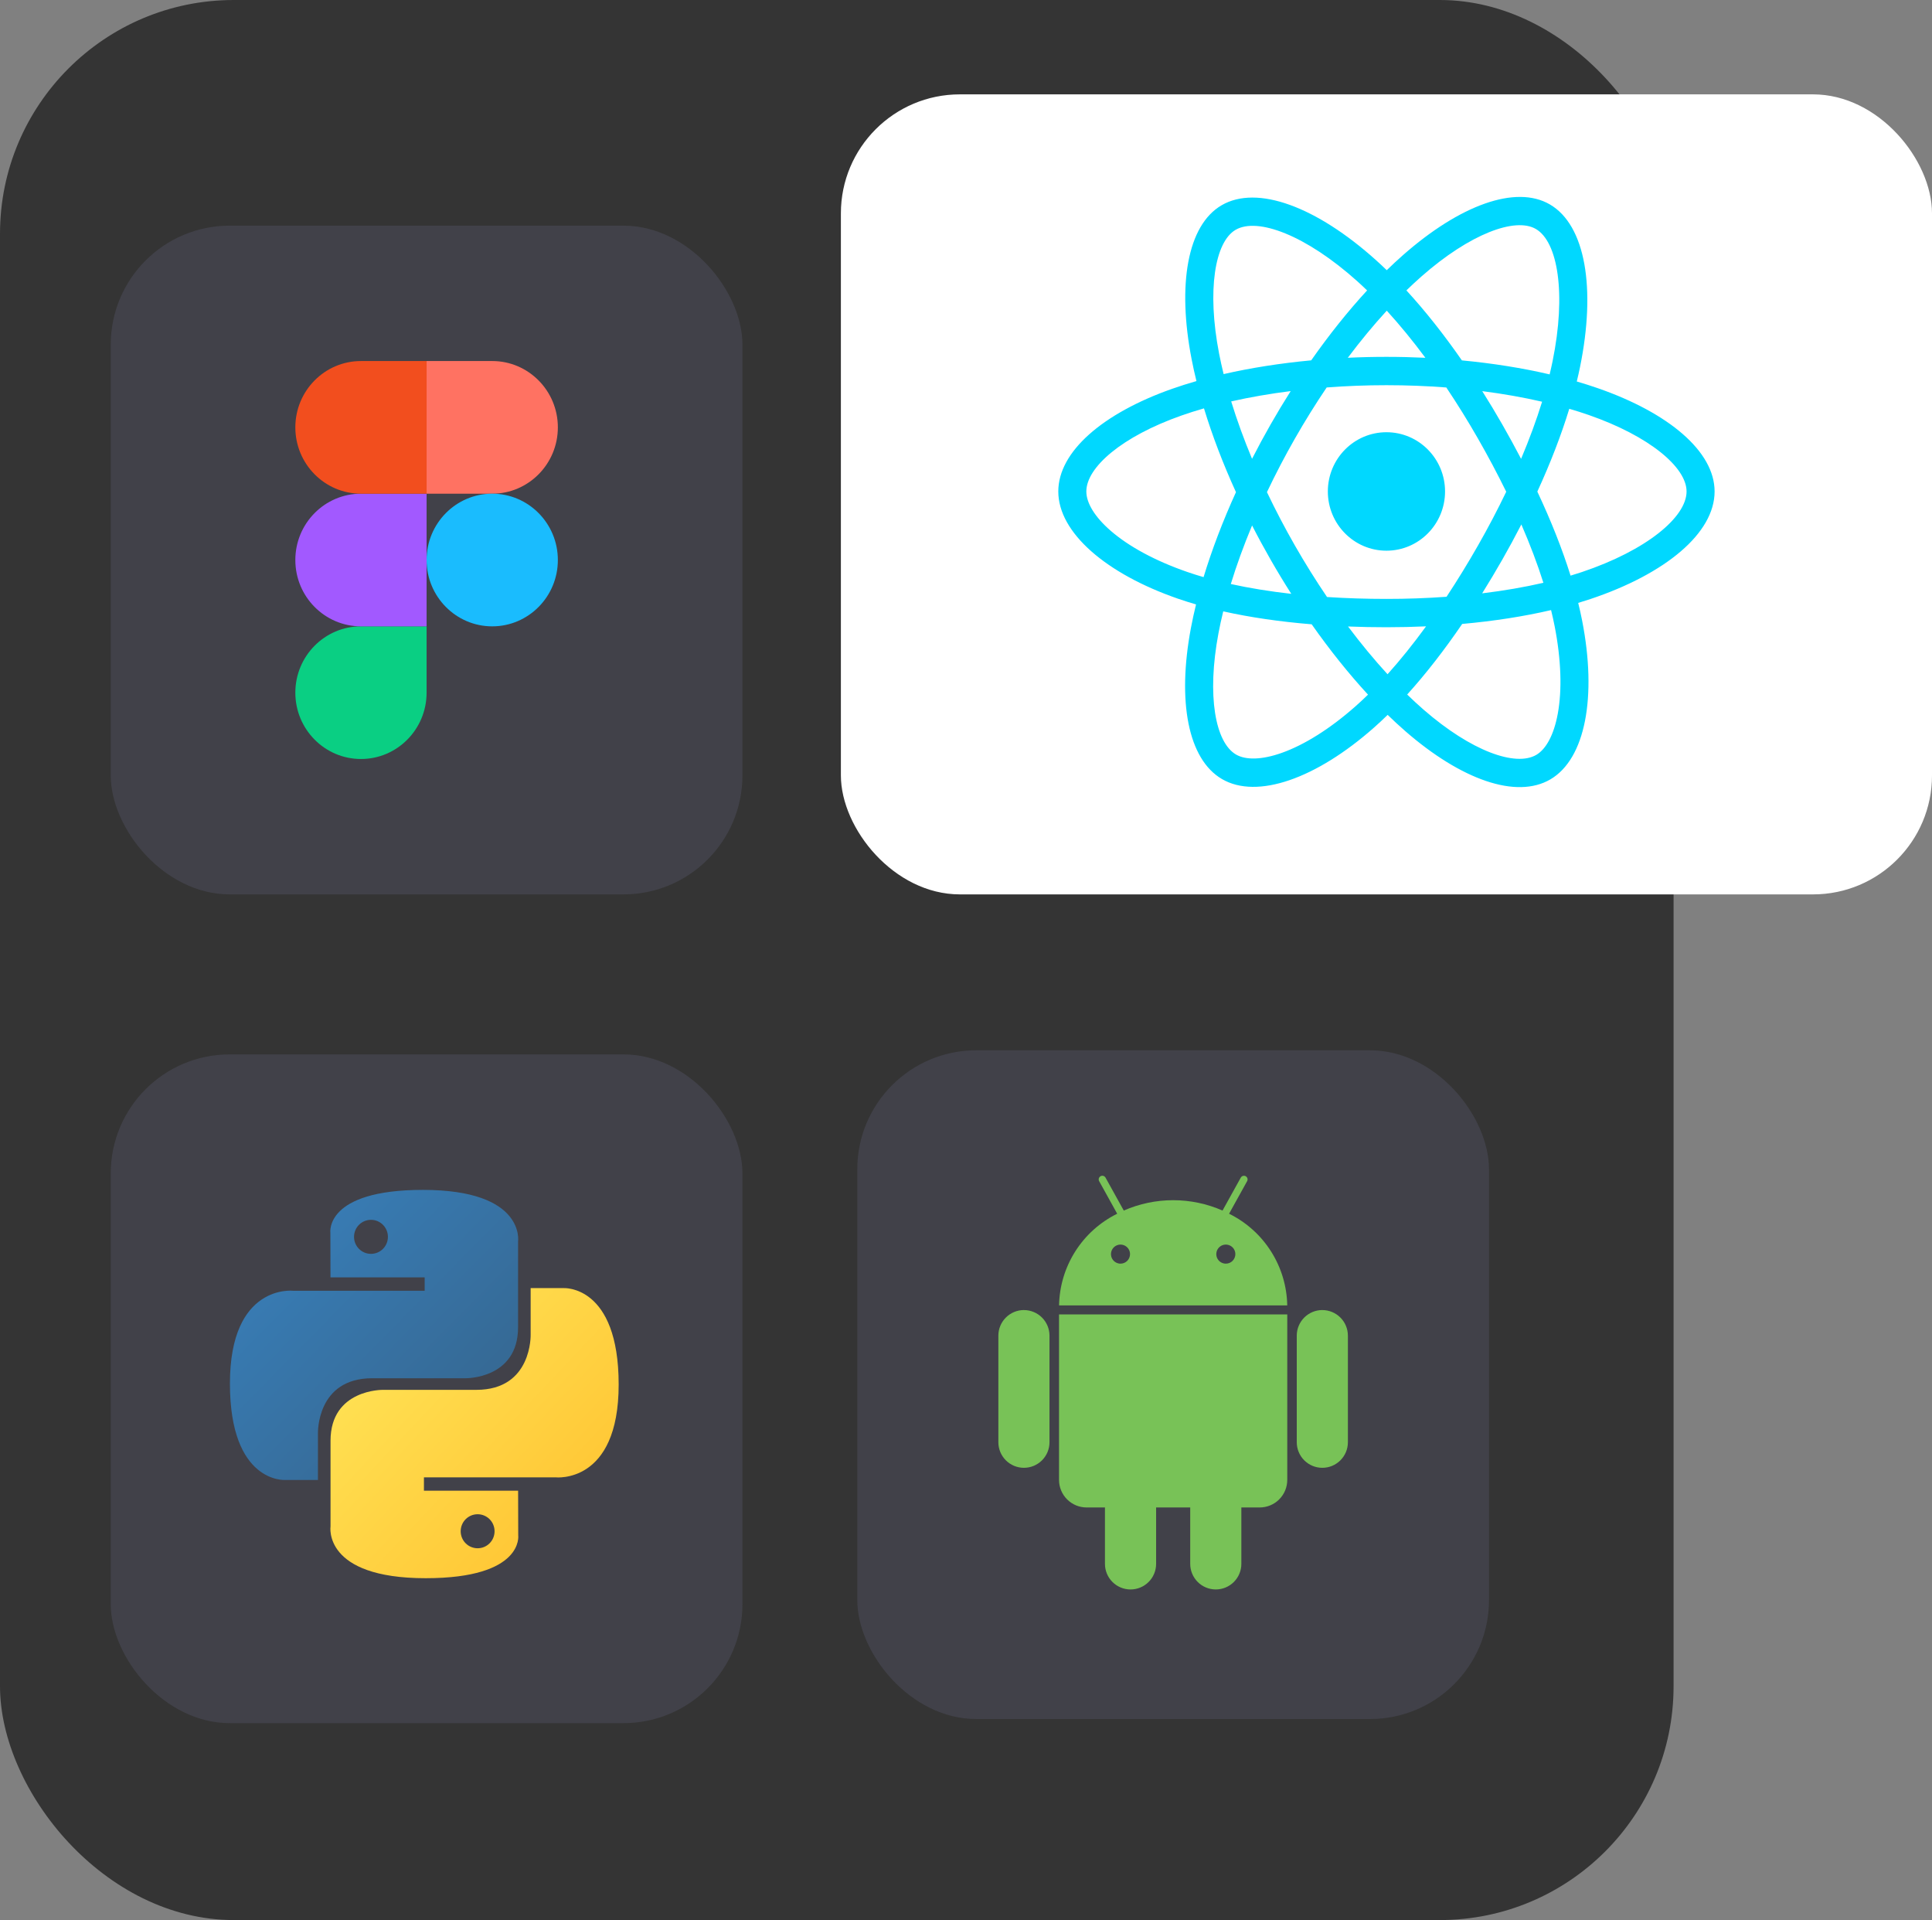 <svg width="471" height="468" viewBox="0 0 471 468" fill="none" xmlns="http://www.w3.org/2000/svg">
<rect x="0" y="0" width="471" height="468" fill="#808080" stroke="none"/>
<rect width="408" height="468" rx="57" fill="#343434"/>
<rect x="27" y="55" width="154" height="163" rx="29" fill="#414149"/>
<rect x="27" y="257" width="154" height="163" rx="29" fill="#414149"/>
<rect x="209" y="256" width="154" height="163" rx="29" fill="#414149"/>
<rect x="205" y="23" width="266" height="195" rx="29" fill="white"/>
<g clip-path="url(#clip0_492_145)">
<path d="M389.552 94.626C387.849 94.035 386.132 93.488 384.402 92.985C384.692 91.785 384.96 90.6 385.198 89.435C389.096 70.31 386.548 54.903 377.842 49.83C369.495 44.967 355.844 50.038 342.058 62.162C340.699 63.359 339.371 64.591 338.074 65.856C337.205 65.015 336.322 64.19 335.423 63.382C320.974 50.418 306.492 44.954 297.796 50.042C289.456 54.92 286.987 69.404 290.497 87.529C290.846 89.324 291.24 91.11 291.679 92.885C289.629 93.474 287.651 94.1 285.758 94.767C268.818 100.735 258 110.089 258 119.79C258 129.81 269.614 139.861 287.257 145.955C288.688 146.447 290.13 146.903 291.583 147.322C291.111 149.234 290.692 151.158 290.327 153.093C286.981 170.904 289.594 185.046 297.911 189.893C306.501 194.899 320.918 189.754 334.956 177.353C336.095 176.345 337.208 175.308 338.295 174.244C339.7 175.613 341.142 176.943 342.62 178.231C356.219 190.056 369.649 194.831 377.958 189.97C386.539 184.95 389.329 169.758 385.708 151.274C385.422 149.826 385.102 148.386 384.748 146.953C385.761 146.65 386.754 146.338 387.723 146.013C406.066 139.873 418 129.944 418 119.79C418 110.053 406.833 100.637 389.552 94.626ZM385.574 139.458C384.699 139.75 383.801 140.032 382.886 140.307C380.861 133.829 378.129 126.941 374.784 119.824C377.976 112.876 380.603 106.076 382.571 99.64C384.208 100.119 385.796 100.624 387.327 101.156C402.134 106.307 411.165 113.922 411.165 119.79C411.165 126.04 401.411 134.154 385.574 139.458ZM379.003 152.616C380.604 160.789 380.832 168.178 379.771 173.955C378.819 179.146 376.902 182.606 374.533 183.993C369.491 186.942 358.707 183.109 347.078 172.996C345.703 171.798 344.362 170.562 343.055 169.288C347.564 164.306 352.069 158.514 356.467 152.08C364.202 151.387 371.509 150.253 378.136 148.705C378.455 150.001 378.744 151.305 379.003 152.616ZM312.548 183.483C307.621 185.241 303.697 185.291 301.326 183.909C296.279 180.968 294.181 169.613 297.042 154.382C297.383 152.582 297.772 150.792 298.211 149.014C304.764 150.479 312.019 151.533 319.772 152.168C324.199 158.463 328.835 164.249 333.507 169.315C332.514 170.286 331.498 171.232 330.459 172.153C324.251 177.636 318.03 181.526 312.548 183.483ZM289.469 139.419C281.667 136.724 275.224 133.222 270.808 129.4C266.839 125.966 264.836 122.557 264.836 119.79C264.836 113.903 273.521 106.393 288.008 101.289C289.766 100.67 291.606 100.086 293.516 99.538C295.518 106.119 298.144 113 301.314 119.958C298.103 127.019 295.439 134.01 293.417 140.669C292.091 140.285 290.775 139.868 289.469 139.419ZM297.205 86.202C294.198 70.674 296.195 58.96 301.221 56.02C306.573 52.888 318.409 57.353 330.885 68.547C331.699 69.279 332.499 70.025 333.286 70.786C328.637 75.83 324.044 81.573 319.656 87.831C312.131 88.536 304.927 89.668 298.305 91.184C297.897 89.533 297.53 87.872 297.205 86.203V86.202ZM366.222 103.424C364.658 100.694 363.035 97.998 361.356 95.338C366.461 95.99 371.353 96.856 375.946 97.915C374.567 102.381 372.848 107.051 370.825 111.838C369.346 109.003 367.812 106.197 366.222 103.424ZM338.077 75.722C341.229 79.174 344.387 83.027 347.493 87.208C341.193 86.908 334.882 86.906 328.582 87.204C331.691 83.062 334.875 79.214 338.077 75.722ZM309.751 103.471C308.181 106.223 306.675 109.01 305.234 111.832C303.244 107.062 301.541 102.371 300.151 97.842C304.716 96.81 309.584 95.966 314.656 95.325C312.958 98.001 311.323 100.717 309.751 103.471V103.471ZM314.802 144.746C309.561 144.155 304.62 143.355 300.056 142.351C301.469 137.74 303.209 132.95 305.243 128.077C306.689 130.901 308.202 133.691 309.778 136.443C311.399 139.273 313.078 142.044 314.802 144.746ZM338.266 164.344C335.026 160.813 331.794 156.905 328.639 152.702C331.702 152.824 334.826 152.886 338 152.886C341.261 152.886 344.485 152.812 347.658 152.669C344.543 156.947 341.397 160.861 338.266 164.344ZM370.889 127.828C373.028 132.755 374.831 137.52 376.262 142.051C371.623 143.121 366.614 143.983 361.337 144.623C363.028 141.913 364.666 139.171 366.249 136.396C367.858 133.575 369.406 130.719 370.889 127.828ZM360.328 132.945C357.904 137.199 355.345 141.373 352.652 145.459C347.776 145.808 342.889 145.982 338 145.979C333.021 145.979 328.177 145.823 323.514 145.517C320.751 141.44 318.143 137.259 315.693 132.983H315.694C313.256 128.729 310.978 124.383 308.867 119.955C310.973 115.526 313.243 111.178 315.673 106.921L315.673 106.922C318.101 102.664 320.689 98.501 323.431 94.441C328.189 94.077 333.068 93.888 337.999 93.888H338C342.954 93.888 347.839 94.079 352.596 94.446C355.31 98.499 357.881 102.648 360.306 106.885C362.743 111.132 365.044 115.459 367.203 119.857C365.066 124.301 362.773 128.666 360.328 132.945ZM374.428 55.814C379.786 58.936 381.869 71.528 378.503 88.041C378.288 89.094 378.047 90.167 377.784 91.255C371.146 89.707 363.938 88.555 356.391 87.84C351.994 81.513 347.439 75.762 342.866 70.782C344.064 69.615 345.291 68.478 346.546 67.372C358.358 56.984 369.398 52.883 374.428 55.814ZM338 105.352C345.891 105.352 352.287 111.817 352.287 119.79C352.287 127.764 345.891 134.228 338 134.228C330.109 134.228 323.713 127.764 323.713 119.79C323.713 111.817 330.109 105.352 338 105.352Z" fill="#00D8FF"/>
</g>
<g clip-path="url(#clip1_492_145)">
<path d="M88 185C96.832 185 104 177.757 104 168.833V152.667H88C79.168 152.667 72 159.909 72 168.833C72 177.757 79.168 185 88 185Z" fill="#0ACF83"/>
<path d="M72 136.5C72 127.576 79.168 120.333 88 120.333H104V152.667H88C79.168 152.667 72 145.424 72 136.5Z" fill="#A259FF"/>
<path d="M72 104.167C72 95.243 79.168 88 88 88H104V120.333H88C79.168 120.333 72 113.091 72 104.167Z" fill="#F24E1E"/>
<path d="M104 88H120C128.832 88 136 95.243 136 104.167C136 113.091 128.832 120.333 120 120.333H104V88Z" fill="#FF7262"/>
<path d="M136 136.5C136 145.424 128.832 152.667 120 152.667C111.168 152.667 104 145.424 104 136.5C104 127.576 111.168 120.333 120 120.333C128.832 120.333 136 127.576 136 136.5Z" fill="#1ABCFE"/>
</g>
<g clip-path="url(#clip2_492_145)">
<path d="M103.099 290.027C79.04 290.027 80.542 300.501 80.542 300.501L80.569 311.353H103.528V314.611H71.45C71.45 314.611 56.055 312.858 56.055 337.228C56.055 361.599 69.492 360.735 69.492 360.735H77.511V349.426C77.511 349.426 77.079 335.936 90.734 335.936H113.505C113.505 335.936 126.299 336.143 126.299 323.523V302.655C126.299 302.655 128.242 290.027 103.099 290.027ZM90.439 297.324C90.982 297.324 91.519 297.431 92.02 297.639C92.522 297.847 92.977 298.153 93.361 298.538C93.744 298.923 94.049 299.38 94.256 299.883C94.463 300.387 94.57 300.926 94.569 301.471C94.57 302.015 94.463 302.555 94.256 303.058C94.049 303.561 93.744 304.019 93.361 304.404C92.977 304.789 92.522 305.094 92.02 305.303C91.519 305.511 90.982 305.618 90.439 305.617C89.897 305.618 89.359 305.511 88.858 305.303C88.357 305.094 87.901 304.789 87.517 304.404C87.134 304.019 86.83 303.561 86.622 303.058C86.415 302.555 86.308 302.015 86.309 301.471C86.308 300.926 86.415 300.387 86.622 299.883C86.83 299.38 87.134 298.923 87.517 298.538C87.901 298.153 88.357 297.847 88.858 297.639C89.359 297.431 89.897 297.324 90.439 297.324Z" fill="url(#paint0_linear_492_145)"/>
<path d="M103.78 384.674C127.839 384.674 126.337 374.2 126.337 374.2L126.31 363.349H103.351V360.091H135.429C135.429 360.091 150.824 361.844 150.824 337.473C150.824 313.102 137.386 313.966 137.386 313.966H129.367V325.275C129.367 325.275 129.799 338.765 116.144 338.765H93.373C93.373 338.765 80.58 338.558 80.58 351.178V372.046C80.58 372.046 78.637 384.674 103.78 384.674H103.78ZM116.44 377.378C115.897 377.378 115.36 377.271 114.858 377.063C114.357 376.855 113.902 376.549 113.518 376.164C113.134 375.779 112.83 375.322 112.623 374.819C112.415 374.315 112.309 373.776 112.309 373.231C112.309 372.686 112.415 372.147 112.623 371.644C112.83 371.14 113.134 370.683 113.518 370.298C113.902 369.913 114.357 369.607 114.858 369.399C115.36 369.191 115.897 369.084 116.44 369.084C116.982 369.084 117.519 369.191 118.021 369.399C118.522 369.607 118.978 369.913 119.361 370.298C119.745 370.683 120.049 371.14 120.257 371.643C120.464 372.147 120.57 372.686 120.57 373.231C120.57 373.775 120.464 374.315 120.257 374.818C120.049 375.321 119.745 375.779 119.361 376.164C118.978 376.549 118.522 376.854 118.021 377.063C117.519 377.271 116.982 377.378 116.44 377.377V377.378Z" fill="url(#paint1_linear_492_145)"/>
</g>
<path d="M299.635 295.837L304.035 287.899C304.092 287.797 304.127 287.685 304.14 287.57C304.153 287.454 304.144 287.337 304.111 287.226C304.079 287.114 304.026 287.01 303.953 286.919C303.881 286.828 303.791 286.752 303.689 286.696C303.588 286.639 303.476 286.604 303.36 286.591C303.245 286.578 303.128 286.587 303.016 286.619C302.904 286.652 302.8 286.705 302.709 286.778C302.618 286.85 302.542 286.94 302.486 287.042L298.04 295.063C294.245 293.399 290.146 292.539 286.002 292.539C281.858 292.539 277.759 293.399 273.964 295.063L269.518 287.042C269.405 286.835 269.214 286.682 268.987 286.616C268.761 286.551 268.517 286.577 268.311 286.691C268.104 286.805 267.951 286.996 267.885 287.222C267.819 287.449 267.846 287.692 267.96 287.899L272.36 295.837C268.173 297.902 264.636 301.08 262.137 305.022C259.637 308.964 258.271 313.518 258.188 318.185H313.816C313.733 313.517 312.365 308.962 309.864 305.02C307.362 301.078 303.824 297.901 299.635 295.837ZM273.167 308.006C272.707 308.006 272.257 307.869 271.875 307.614C271.493 307.358 271.195 306.995 271.019 306.57C270.844 306.145 270.798 305.678 270.888 305.227C270.978 304.776 271.2 304.362 271.525 304.037C271.851 303.713 272.265 303.492 272.716 303.402C273.167 303.313 273.634 303.36 274.059 303.537C274.484 303.713 274.846 304.012 275.101 304.394C275.356 304.777 275.491 305.227 275.49 305.687C275.489 306.302 275.244 306.892 274.808 307.327C274.372 307.762 273.782 308.006 273.167 308.006ZM298.842 308.006C298.383 308.006 297.933 307.869 297.551 307.614C297.169 307.358 296.871 306.995 296.695 306.57C296.519 306.145 296.474 305.678 296.564 305.227C296.654 304.776 296.875 304.362 297.201 304.037C297.526 303.713 297.941 303.492 298.392 303.402C298.843 303.313 299.31 303.36 299.735 303.537C300.159 303.713 300.522 304.012 300.777 304.394C301.032 304.777 301.167 305.227 301.166 305.687C301.165 306.302 300.92 306.892 300.484 307.327C300.048 307.762 299.458 308.006 298.842 308.006ZM258.179 360.7C258.178 361.585 258.351 362.462 258.69 363.28C259.028 364.097 259.524 364.84 260.15 365.466C260.776 366.091 261.519 366.587 262.337 366.925C263.155 367.262 264.032 367.435 264.917 367.433H269.376V381.183C269.376 382.837 270.033 384.423 271.203 385.593C272.372 386.762 273.958 387.419 275.612 387.419C277.266 387.419 278.852 386.762 280.021 385.593C281.19 384.423 281.847 382.837 281.847 381.183V367.433H290.162V381.183C290.162 382.837 290.818 384.422 291.987 385.591C293.156 386.76 294.742 387.417 296.395 387.417C298.048 387.417 299.634 386.76 300.803 385.591C301.972 384.422 302.628 382.837 302.628 381.183V367.433H307.092C307.976 367.434 308.851 367.26 309.668 366.922C310.485 366.585 311.227 366.089 311.851 365.464C312.476 364.839 312.972 364.097 313.31 363.281C313.648 362.464 313.821 361.589 313.821 360.705V320.385H258.179V360.7ZM249.622 319.313C247.969 319.315 246.384 319.974 245.215 321.143C244.047 322.312 243.39 323.898 243.389 325.551V351.534C243.389 352.352 243.55 353.163 243.863 353.919C244.176 354.675 244.636 355.363 245.214 355.941C245.793 356.52 246.48 356.979 247.237 357.293C247.993 357.606 248.803 357.767 249.622 357.767C250.441 357.767 251.251 357.606 252.007 357.293C252.764 356.979 253.451 356.52 254.03 355.941C254.608 355.363 255.068 354.675 255.381 353.919C255.694 353.163 255.855 352.352 255.855 351.534V325.551C255.853 323.898 255.195 322.314 254.027 321.146C252.859 319.977 251.274 319.32 249.622 319.318V319.313ZM322.369 319.313C320.715 319.315 319.131 319.974 317.962 321.143C316.794 322.312 316.137 323.898 316.135 325.551V351.534C316.135 352.352 316.297 353.163 316.61 353.919C316.923 354.675 317.382 355.363 317.961 355.941C318.54 356.52 319.227 356.979 319.983 357.293C320.74 357.606 321.55 357.767 322.369 357.767C323.187 357.767 323.998 357.606 324.754 357.293C325.51 356.979 326.197 356.52 326.776 355.941C327.355 355.363 327.814 354.675 328.128 353.919C328.441 353.163 328.602 352.352 328.602 351.534V325.551C328.6 323.898 327.942 322.314 326.774 321.146C325.605 319.977 324.021 319.32 322.369 319.318V319.313Z" fill="#78C257"/>
<defs>
<linearGradient id="paint0_linear_492_145" x1="65.162" y1="298.54" x2="112.31" y2="345.035" gradientUnits="userSpaceOnUse">
<stop stop-color="#387EB8"/>
<stop offset="1" stop-color="#366994"/>
</linearGradient>
<linearGradient id="paint1_linear_492_145" x1="93.988" y1="328.514" x2="144.61" y2="376.182" gradientUnits="userSpaceOnUse">
<stop stop-color="#FFE052"/>
<stop offset="1" stop-color="#FFC331"/>
</linearGradient>
<clipPath id="clip0_492_145">
<rect width="160" height="144" fill="white" transform="translate(258 48)"/>
</clipPath>
<clipPath id="clip1_492_145">
<rect width="64" height="97" fill="white" transform="translate(72 88)"/>
</clipPath>
<clipPath id="clip2_492_145">
<rect width="95" height="95" fill="white" transform="translate(56 290)"/>
</clipPath>
</defs>
</svg>
